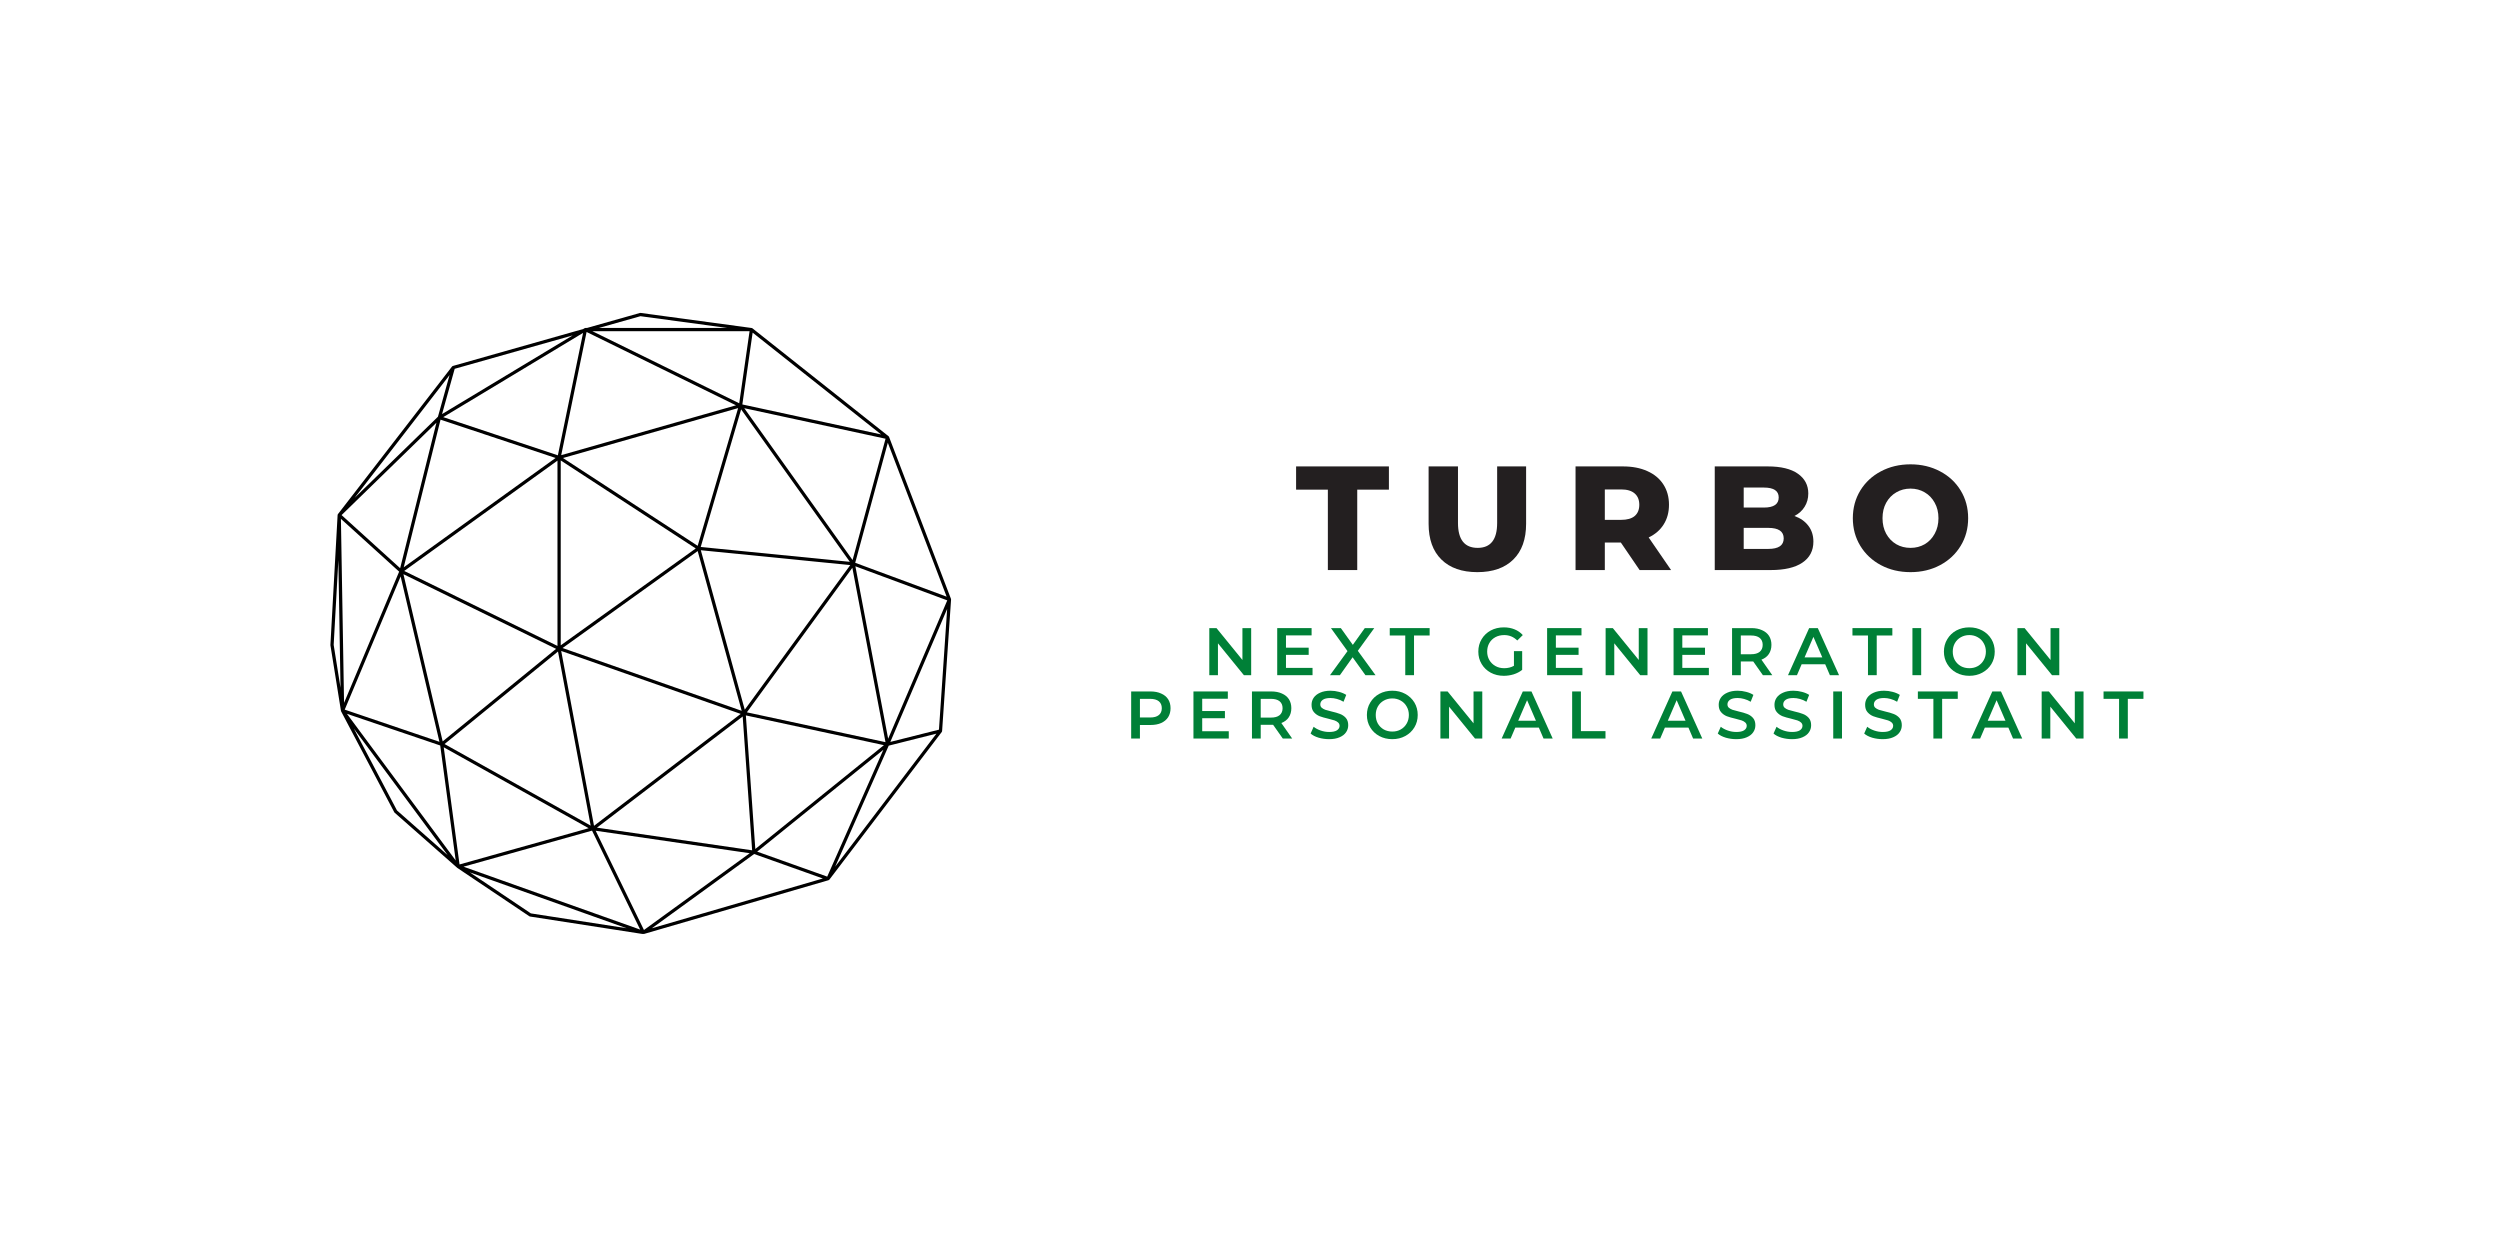 <svg xmlns="http://www.w3.org/2000/svg" width="375" viewBox="0 0 375 187.5" height="187.5" version="1.0"><defs><clipPath id="a"><path d="M 49.539 46.938 L 142.691 46.938 L 142.691 140.094 L 49.539 140.094 Z M 49.539 46.938"/></clipPath></defs><g clip-path="url(#a)"><path d="M 142.66 89.934 C 142.664 89.898 142.656 89.867 142.645 89.836 C 142.645 89.832 142.645 89.832 142.645 89.828 L 133.359 65.535 C 133.359 65.535 133.355 65.531 133.355 65.527 C 133.34 65.492 133.316 65.457 133.285 65.434 L 112.871 49.25 C 112.836 49.227 112.797 49.207 112.758 49.199 C 112.754 49.199 112.75 49.199 112.746 49.199 L 96.082 46.938 C 96.051 46.934 96.016 46.938 95.984 46.945 L 88.039 49.195 L 87.812 49.195 C 87.77 49.195 87.727 49.207 87.688 49.23 L 87.484 49.352 L 67.938 54.891 C 67.93 54.891 67.926 54.895 67.922 54.898 C 67.895 54.906 67.871 54.922 67.848 54.941 C 67.84 54.949 67.832 54.953 67.824 54.961 C 67.82 54.969 67.812 54.969 67.809 54.973 L 50.691 77.117 C 50.684 77.125 50.684 77.133 50.68 77.141 C 50.672 77.152 50.664 77.16 50.66 77.172 C 50.656 77.176 50.656 77.184 50.656 77.191 C 50.648 77.203 50.648 77.219 50.645 77.23 C 50.645 77.238 50.641 77.246 50.641 77.254 L 49.562 96.73 C 49.562 96.746 49.562 96.766 49.562 96.781 L 51.145 106.633 C 51.145 106.645 51.152 106.656 51.156 106.668 C 51.156 106.676 51.156 106.684 51.16 106.691 C 51.16 106.695 51.164 106.695 51.164 106.699 C 51.164 106.699 51.164 106.703 51.168 106.707 L 59.137 121.832 C 59.152 121.859 59.168 121.883 59.191 121.902 L 68.539 130.137 C 68.555 130.156 68.57 130.168 68.59 130.184 L 79.402 137.441 C 79.43 137.461 79.465 137.473 79.5 137.48 L 96.461 140.109 C 96.465 140.109 96.465 140.109 96.465 140.109 C 96.477 140.109 96.488 140.113 96.504 140.113 C 96.52 140.113 96.535 140.109 96.555 140.105 C 96.555 140.105 96.555 140.105 96.559 140.105 C 96.559 140.105 96.559 140.105 96.562 140.105 L 96.562 140.102 C 96.566 140.102 96.566 140.102 96.566 140.102 C 96.566 140.102 96.57 140.102 96.57 140.102 L 124.281 132.031 C 124.293 132.027 124.301 132.02 124.309 132.016 C 124.336 132.004 124.355 131.988 124.379 131.965 C 124.387 131.957 124.402 131.953 124.406 131.945 L 141.27 109.789 C 141.293 109.754 141.305 109.711 141.312 109.672 C 141.312 109.668 141.316 109.664 141.316 109.656 Z M 140.844 109.449 L 133.551 111.285 L 142.074 91.336 Z M 111.254 106.621 L 84.387 97.203 L 104.652 82.66 Z M 104.652 81.875 L 84.445 68.703 L 110.719 61.215 Z M 104.363 82.27 L 84.109 96.801 L 84.109 69.066 Z M 83.621 96.887 L 60.633 85.645 L 83.621 69.094 Z M 88.598 123.84 L 66.684 111.605 L 83.699 97.727 Z M 84.18 97.645 L 111.105 107.086 L 89.102 123.871 Z M 111.402 107.473 L 112.82 127.547 L 89.543 124.148 Z M 111.715 106.453 L 105.125 82.535 L 127.539 84.766 Z M 127.852 85.168 L 132.824 111.324 L 112.031 106.848 Z M 133.223 110.809 L 128.309 84.945 L 142.09 90.055 Z M 127.887 84.008 L 111.641 61.23 L 132.832 65.809 Z M 127.477 84.273 L 105.109 82.047 L 111.168 61.406 Z M 84.184 68.273 L 87.988 49.797 L 110.402 60.797 Z M 83.68 68.297 L 66.488 62.57 L 87.461 49.934 Z M 83.336 68.695 L 60.559 85.098 L 66.082 62.949 Z M 60.023 85.23 L 51.238 77.262 L 65.465 63.406 Z M 65.691 62.508 L 53.195 74.676 L 67.434 56.258 Z M 59.871 85.746 L 51.609 105.426 L 51.137 77.828 Z M 60.094 86.469 L 65.914 111.27 L 51.711 106.445 Z M 60.516 86.129 L 83.414 97.328 L 66.402 111.207 Z M 88.301 124.23 L 68.93 129.668 L 66.562 112.094 Z M 88.805 124.594 L 96.023 139.438 L 69.527 130.004 Z M 96.594 139.5 L 89.355 124.613 L 112.457 127.984 Z M 113.297 127.348 L 111.879 107.312 L 132.586 111.773 Z M 132.504 112.465 L 124.082 131.492 L 113.578 127.746 Z M 133.309 111.848 L 140.461 110.047 L 125.277 130 Z M 128.281 84.418 L 133.172 66.41 L 141.996 89.5 Z M 112.895 49.895 L 132.164 65.164 L 111.352 60.668 Z M 96.066 47.43 L 109.109 49.195 L 89.824 49.195 Z M 112.434 49.684 L 110.883 60.492 L 88.863 49.684 Z M 66.309 62.109 L 68.203 55.32 L 85.902 50.309 Z M 50.051 96.73 L 50.754 84.016 L 51.078 103.16 Z M 59.547 121.566 L 53.082 109.293 L 67.152 128.27 Z M 52.043 107.074 L 66.031 111.824 L 68.355 129.07 Z M 70.465 130.855 L 93.992 139.234 L 79.629 137.008 Z M 113.125 128.102 L 123.426 131.773 L 97.777 139.242 Z M 113.125 128.102"/></g><g fill="#231F20"><g><g><path d="M 4.859 -12.062 L 0.094 -12.062 L 0.094 -15.547 L 14.016 -15.547 L 14.016 -12.062 L 9.266 -12.062 L 9.266 0 L 4.859 0 Z M 4.859 -12.062" transform="translate(194.32 85.509)"/></g></g></g><g fill="#231F20"><g><g><path d="M 8.734 0.312 C 6.422 0.312 4.625 -0.316 3.344 -1.578 C 2.062 -2.836 1.422 -4.625 1.422 -6.938 L 1.422 -15.547 L 5.828 -15.547 L 5.828 -7.062 C 5.828 -4.57 6.812 -3.328 8.781 -3.328 C 10.727 -3.328 11.703 -4.57 11.703 -7.062 L 11.703 -15.547 L 16.047 -15.547 L 16.047 -6.938 C 16.047 -4.625 15.406 -2.836 14.125 -1.578 C 12.844 -0.316 11.047 0.312 8.734 0.312 Z M 8.734 0.312" transform="translate(212.869 85.509)"/></g></g></g><g fill="#231F20"><g><g><path d="M 8.359 -4.125 L 5.953 -4.125 L 5.953 0 L 1.562 0 L 1.562 -15.547 L 8.672 -15.547 C 10.078 -15.547 11.297 -15.312 12.328 -14.844 C 13.367 -14.383 14.172 -13.719 14.734 -12.844 C 15.297 -11.977 15.578 -10.961 15.578 -9.797 C 15.578 -8.672 15.312 -7.688 14.781 -6.844 C 14.258 -6.008 13.508 -5.359 12.531 -4.891 L 15.891 0 L 11.172 0 Z M 11.125 -9.797 C 11.125 -10.523 10.895 -11.086 10.438 -11.484 C 9.977 -11.891 9.301 -12.094 8.406 -12.094 L 5.953 -12.094 L 5.953 -7.531 L 8.406 -7.531 C 9.301 -7.531 9.977 -7.723 10.438 -8.109 C 10.895 -8.504 11.125 -9.066 11.125 -9.797 Z M 11.125 -9.797" transform="translate(234.77 85.509)"/></g></g></g><g fill="#231F20"><g><g><path d="M 13.516 -8.109 C 14.398 -7.797 15.094 -7.312 15.594 -6.656 C 16.102 -6 16.359 -5.203 16.359 -4.266 C 16.359 -2.898 15.805 -1.848 14.703 -1.109 C 13.609 -0.367 12.023 0 9.953 0 L 1.562 0 L 1.562 -15.547 L 9.516 -15.547 C 11.492 -15.547 13 -15.18 14.031 -14.453 C 15.07 -13.723 15.594 -12.734 15.594 -11.484 C 15.594 -10.742 15.41 -10.082 15.047 -9.5 C 14.691 -8.914 14.18 -8.453 13.516 -8.109 Z M 5.906 -12.375 L 5.906 -9.375 L 8.938 -9.375 C 10.414 -9.375 11.156 -9.879 11.156 -10.891 C 11.156 -11.879 10.414 -12.375 8.938 -12.375 Z M 9.594 -3.172 C 11.133 -3.172 11.906 -3.695 11.906 -4.75 C 11.906 -5.801 11.133 -6.328 9.594 -6.328 L 5.906 -6.328 L 5.906 -3.172 Z M 9.594 -3.172" transform="translate(255.65 85.509)"/></g></g></g><g fill="#231F20"><g><g><path d="M 9.406 0.312 C 7.758 0.312 6.281 -0.035 4.969 -0.734 C 3.656 -1.43 2.625 -2.395 1.875 -3.625 C 1.125 -4.852 0.75 -6.238 0.75 -7.781 C 0.75 -9.32 1.125 -10.707 1.875 -11.938 C 2.625 -13.164 3.656 -14.125 4.969 -14.812 C 6.281 -15.508 7.758 -15.859 9.406 -15.859 C 11.039 -15.859 12.516 -15.508 13.828 -14.812 C 15.141 -14.125 16.172 -13.164 16.922 -11.938 C 17.672 -10.707 18.047 -9.32 18.047 -7.781 C 18.047 -6.238 17.672 -4.852 16.922 -3.625 C 16.172 -2.395 15.141 -1.43 13.828 -0.734 C 12.516 -0.035 11.039 0.312 9.406 0.312 Z M 9.406 -3.328 C 10.188 -3.328 10.895 -3.508 11.531 -3.875 C 12.164 -4.25 12.664 -4.773 13.031 -5.453 C 13.406 -6.129 13.594 -6.906 13.594 -7.781 C 13.594 -8.656 13.406 -9.426 13.031 -10.094 C 12.664 -10.77 12.164 -11.289 11.531 -11.656 C 10.895 -12.031 10.188 -12.219 9.406 -12.219 C 8.613 -12.219 7.898 -12.031 7.266 -11.656 C 6.629 -11.289 6.125 -10.77 5.75 -10.094 C 5.383 -9.426 5.203 -8.656 5.203 -7.781 C 5.203 -6.906 5.383 -6.129 5.75 -5.453 C 6.125 -4.773 6.629 -4.25 7.266 -3.875 C 7.898 -3.508 8.613 -3.328 9.406 -3.328 Z M 9.406 -3.328" transform="translate(277.175 85.509)"/></g></g></g><g fill="#008037"><g><g><path d="M 7.234 -7.062 L 7.234 0 L 6.141 0 L 2.25 -4.781 L 2.25 0 L 0.953 0 L 0.953 -7.062 L 2.031 -7.062 L 5.922 -2.281 L 5.922 -7.062 Z M 7.234 -7.062" transform="translate(180.442 101.277)"/></g></g></g><g fill="#008037"><g><g><path d="M 6.25 -1.094 L 6.25 0 L 0.953 0 L 0.953 -7.062 L 6.109 -7.062 L 6.109 -5.969 L 2.266 -5.969 L 2.266 -4.125 L 5.672 -4.125 L 5.672 -3.047 L 2.266 -3.047 L 2.266 -1.094 Z M 6.25 -1.094" transform="translate(190.63 101.277)"/></g></g></g><g fill="#008037"><g><g><path d="M 5.406 0 L 3.484 -2.688 L 1.578 0 L 0.094 0 L 2.719 -3.609 L 0.234 -7.062 L 1.719 -7.062 L 3.516 -4.547 L 5.312 -7.062 L 6.734 -7.062 L 4.266 -3.656 L 6.922 0 Z M 5.406 0" transform="translate(199.407 101.277)"/></g></g></g><g fill="#008037"><g><g><path d="M 2.375 -5.953 L 0.047 -5.953 L 0.047 -7.062 L 6.031 -7.062 L 6.031 -5.953 L 3.688 -5.953 L 3.688 0 L 2.375 0 Z M 2.375 -5.953" transform="translate(208.415 101.277)"/></g></g></g><g fill="#008037"><g><g><path d="M 5.781 -3.609 L 7.016 -3.609 L 7.016 -0.797 C 6.648 -0.504 6.223 -0.281 5.734 -0.125 C 5.254 0.02 4.758 0.094 4.25 0.094 C 3.531 0.094 2.879 -0.062 2.297 -0.375 C 1.723 -0.688 1.27 -1.117 0.938 -1.672 C 0.602 -2.223 0.438 -2.844 0.438 -3.531 C 0.438 -4.227 0.602 -4.852 0.938 -5.406 C 1.27 -5.957 1.723 -6.391 2.297 -6.703 C 2.879 -7.016 3.535 -7.172 4.266 -7.172 C 4.859 -7.172 5.395 -7.07 5.875 -6.875 C 6.363 -6.676 6.773 -6.391 7.109 -6.016 L 6.281 -5.203 C 5.738 -5.742 5.086 -6.016 4.328 -6.016 C 3.828 -6.016 3.383 -5.91 3 -5.703 C 2.613 -5.492 2.312 -5.203 2.094 -4.828 C 1.875 -4.453 1.766 -4.02 1.766 -3.531 C 1.766 -3.062 1.875 -2.641 2.094 -2.266 C 2.312 -1.891 2.613 -1.594 3 -1.375 C 3.383 -1.156 3.82 -1.047 4.312 -1.047 C 4.863 -1.047 5.352 -1.164 5.781 -1.406 Z M 5.781 -3.609" transform="translate(221.31 101.277)"/></g></g></g><g fill="#008037"><g><g><path d="M 6.25 -1.094 L 6.25 0 L 0.953 0 L 0.953 -7.062 L 6.109 -7.062 L 6.109 -5.969 L 2.266 -5.969 L 2.266 -4.125 L 5.672 -4.125 L 5.672 -3.047 L 2.266 -3.047 L 2.266 -1.094 Z M 6.25 -1.094" transform="translate(231.114 101.277)"/></g></g></g><g fill="#008037"><g><g><path d="M 7.234 -7.062 L 7.234 0 L 6.141 0 L 2.25 -4.781 L 2.25 0 L 0.953 0 L 0.953 -7.062 L 2.031 -7.062 L 5.922 -2.281 L 5.922 -7.062 Z M 7.234 -7.062" transform="translate(239.891 101.277)"/></g></g></g><g fill="#008037"><g><g><path d="M 6.25 -1.094 L 6.25 0 L 0.953 0 L 0.953 -7.062 L 6.109 -7.062 L 6.109 -5.969 L 2.266 -5.969 L 2.266 -4.125 L 5.672 -4.125 L 5.672 -3.047 L 2.266 -3.047 L 2.266 -1.094 Z M 6.25 -1.094" transform="translate(250.08 101.277)"/></g></g></g><g fill="#008037"><g><g><path d="M 5.578 0 L 4.125 -2.062 C 4.062 -2.062 3.973 -2.062 3.859 -2.062 L 2.266 -2.062 L 2.266 0 L 0.953 0 L 0.953 -7.062 L 3.859 -7.062 C 4.473 -7.062 5.004 -6.957 5.453 -6.75 C 5.91 -6.551 6.258 -6.266 6.5 -5.891 C 6.738 -5.516 6.859 -5.066 6.859 -4.547 C 6.859 -4.016 6.727 -3.555 6.469 -3.172 C 6.219 -2.797 5.848 -2.516 5.359 -2.328 L 6.984 0 Z M 5.547 -4.547 C 5.547 -5.004 5.395 -5.352 5.094 -5.594 C 4.801 -5.832 4.367 -5.953 3.797 -5.953 L 2.266 -5.953 L 2.266 -3.141 L 3.797 -3.141 C 4.367 -3.141 4.801 -3.258 5.094 -3.5 C 5.395 -3.75 5.547 -4.098 5.547 -4.547 Z M 5.547 -4.547" transform="translate(258.856 101.277)"/></g></g></g><g fill="#008037"><g><g><path d="M 5.531 -1.641 L 2 -1.641 L 1.297 0 L -0.047 0 L 3.125 -7.062 L 4.422 -7.062 L 7.609 0 L 6.234 0 Z M 5.094 -2.672 L 3.766 -5.75 L 2.438 -2.672 Z M 5.094 -2.672" transform="translate(268.248 101.277)"/></g></g></g><g fill="#008037"><g><g><path d="M 2.375 -5.953 L 0.047 -5.953 L 0.047 -7.062 L 6.031 -7.062 L 6.031 -5.953 L 3.688 -5.953 L 3.688 0 L 2.375 0 Z M 2.375 -5.953" transform="translate(277.821 101.277)"/></g></g></g><g fill="#008037"><g><g><path d="M 0.953 -7.062 L 2.266 -7.062 L 2.266 0 L 0.953 0 Z M 0.953 -7.062" transform="translate(285.912 101.277)"/></g></g></g><g fill="#008037"><g><g><path d="M 4.25 0.094 C 3.531 0.094 2.879 -0.062 2.297 -0.375 C 1.723 -0.688 1.27 -1.117 0.938 -1.672 C 0.602 -2.223 0.438 -2.844 0.438 -3.531 C 0.438 -4.219 0.602 -4.836 0.938 -5.391 C 1.27 -5.953 1.723 -6.391 2.297 -6.703 C 2.879 -7.016 3.531 -7.172 4.25 -7.172 C 4.969 -7.172 5.613 -7.016 6.188 -6.703 C 6.77 -6.391 7.227 -5.957 7.562 -5.406 C 7.895 -4.852 8.062 -4.227 8.062 -3.531 C 8.062 -2.844 7.895 -2.223 7.562 -1.672 C 7.227 -1.117 6.77 -0.688 6.188 -0.375 C 5.613 -0.062 4.969 0.094 4.25 0.094 Z M 4.25 -1.047 C 4.719 -1.047 5.141 -1.148 5.516 -1.359 C 5.898 -1.578 6.195 -1.875 6.406 -2.25 C 6.625 -2.633 6.734 -3.062 6.734 -3.531 C 6.734 -4 6.625 -4.422 6.406 -4.797 C 6.195 -5.18 5.898 -5.477 5.516 -5.688 C 5.141 -5.906 4.719 -6.016 4.25 -6.016 C 3.781 -6.016 3.352 -5.906 2.969 -5.688 C 2.594 -5.477 2.297 -5.18 2.078 -4.797 C 1.867 -4.422 1.766 -4 1.766 -3.531 C 1.766 -3.062 1.867 -2.633 2.078 -2.25 C 2.297 -1.875 2.594 -1.578 2.969 -1.359 C 3.352 -1.148 3.781 -1.047 4.25 -1.047 Z M 4.25 -1.047" transform="translate(291.149 101.277)"/></g></g></g><g fill="#008037"><g><g><path d="M 7.234 -7.062 L 7.234 0 L 6.141 0 L 2.25 -4.781 L 2.25 0 L 0.953 0 L 0.953 -7.062 L 2.031 -7.062 L 5.922 -2.281 L 5.922 -7.062 Z M 7.234 -7.062" transform="translate(301.66 101.277)"/></g></g></g><g fill="#008037"><g><g><path d="M 3.859 -7.062 C 4.473 -7.062 5.004 -6.957 5.453 -6.75 C 5.91 -6.551 6.258 -6.266 6.5 -5.891 C 6.738 -5.516 6.859 -5.066 6.859 -4.547 C 6.859 -4.035 6.738 -3.586 6.5 -3.203 C 6.258 -2.828 5.91 -2.535 5.453 -2.328 C 5.004 -2.129 4.473 -2.031 3.859 -2.031 L 2.266 -2.031 L 2.266 0 L 0.953 0 L 0.953 -7.062 Z M 3.797 -3.156 C 4.367 -3.156 4.801 -3.273 5.094 -3.516 C 5.395 -3.754 5.547 -4.098 5.547 -4.547 C 5.547 -5.004 5.395 -5.352 5.094 -5.594 C 4.801 -5.832 4.367 -5.953 3.797 -5.953 L 2.266 -5.953 L 2.266 -3.156 Z M 3.797 -3.156" transform="translate(168.723 110.78)"/></g></g></g><g fill="#008037"><g><g><path d="M 6.25 -1.094 L 6.25 0 L 0.953 0 L 0.953 -7.062 L 6.109 -7.062 L 6.109 -5.969 L 2.266 -5.969 L 2.266 -4.125 L 5.672 -4.125 L 5.672 -3.047 L 2.266 -3.047 L 2.266 -1.094 Z M 6.25 -1.094" transform="translate(178.065 110.78)"/></g></g></g><g fill="#008037"><g><g><path d="M 5.578 0 L 4.125 -2.062 C 4.062 -2.062 3.973 -2.062 3.859 -2.062 L 2.266 -2.062 L 2.266 0 L 0.953 0 L 0.953 -7.062 L 3.859 -7.062 C 4.473 -7.062 5.004 -6.957 5.453 -6.75 C 5.91 -6.551 6.258 -6.266 6.5 -5.891 C 6.738 -5.516 6.859 -5.066 6.859 -4.547 C 6.859 -4.016 6.727 -3.555 6.469 -3.172 C 6.219 -2.797 5.848 -2.516 5.359 -2.328 L 6.984 0 Z M 5.547 -4.547 C 5.547 -5.004 5.395 -5.352 5.094 -5.594 C 4.801 -5.832 4.367 -5.953 3.797 -5.953 L 2.266 -5.953 L 2.266 -3.141 L 3.797 -3.141 C 4.367 -3.141 4.801 -3.258 5.094 -3.5 C 5.395 -3.75 5.547 -4.098 5.547 -4.547 Z M 5.547 -4.547" transform="translate(186.841 110.78)"/></g></g></g><g fill="#008037"><g><g><path d="M 3.141 0.094 C 2.598 0.094 2.07 0.02 1.562 -0.125 C 1.051 -0.281 0.648 -0.488 0.359 -0.75 L 0.812 -1.766 C 1.094 -1.535 1.441 -1.348 1.859 -1.203 C 2.285 -1.055 2.711 -0.984 3.141 -0.984 C 3.66 -0.984 4.051 -1.066 4.312 -1.234 C 4.57 -1.41 4.703 -1.633 4.703 -1.906 C 4.703 -2.102 4.629 -2.27 4.484 -2.406 C 4.336 -2.539 4.156 -2.645 3.938 -2.719 C 3.719 -2.789 3.414 -2.875 3.031 -2.969 C 2.488 -3.094 2.051 -3.219 1.719 -3.344 C 1.383 -3.477 1.098 -3.68 0.859 -3.953 C 0.617 -4.223 0.5 -4.594 0.5 -5.062 C 0.5 -5.445 0.602 -5.797 0.812 -6.109 C 1.031 -6.43 1.352 -6.688 1.781 -6.875 C 2.207 -7.07 2.727 -7.172 3.344 -7.172 C 3.781 -7.172 4.207 -7.113 4.625 -7 C 5.039 -6.895 5.398 -6.742 5.703 -6.547 L 5.297 -5.516 C 4.984 -5.703 4.656 -5.844 4.312 -5.938 C 3.977 -6.031 3.656 -6.078 3.344 -6.078 C 2.82 -6.078 2.438 -5.988 2.188 -5.812 C 1.938 -5.633 1.812 -5.406 1.812 -5.125 C 1.812 -4.914 1.879 -4.75 2.016 -4.625 C 2.16 -4.5 2.344 -4.395 2.562 -4.312 C 2.789 -4.238 3.098 -4.156 3.484 -4.062 C 4.004 -3.945 4.43 -3.82 4.766 -3.688 C 5.109 -3.562 5.398 -3.363 5.641 -3.094 C 5.879 -2.82 6 -2.457 6 -2 C 6 -1.602 5.891 -1.25 5.672 -0.938 C 5.461 -0.625 5.141 -0.375 4.703 -0.188 C 4.273 0 3.754 0.094 3.141 0.094 Z M 3.141 0.094" transform="translate(196.233 110.78)"/></g></g></g><g fill="#008037"><g><g><path d="M 4.25 0.094 C 3.531 0.094 2.879 -0.062 2.297 -0.375 C 1.723 -0.688 1.27 -1.117 0.938 -1.672 C 0.602 -2.223 0.438 -2.844 0.438 -3.531 C 0.438 -4.219 0.602 -4.836 0.938 -5.391 C 1.27 -5.953 1.723 -6.391 2.297 -6.703 C 2.879 -7.016 3.531 -7.172 4.25 -7.172 C 4.969 -7.172 5.613 -7.016 6.188 -6.703 C 6.77 -6.391 7.227 -5.957 7.562 -5.406 C 7.895 -4.852 8.062 -4.227 8.062 -3.531 C 8.062 -2.844 7.895 -2.223 7.562 -1.672 C 7.227 -1.117 6.77 -0.688 6.188 -0.375 C 5.613 -0.062 4.969 0.094 4.25 0.094 Z M 4.25 -1.047 C 4.719 -1.047 5.141 -1.148 5.516 -1.359 C 5.898 -1.578 6.195 -1.875 6.406 -2.25 C 6.625 -2.633 6.734 -3.062 6.734 -3.531 C 6.734 -4 6.625 -4.422 6.406 -4.797 C 6.195 -5.18 5.898 -5.477 5.516 -5.688 C 5.141 -5.906 4.719 -6.016 4.25 -6.016 C 3.781 -6.016 3.352 -5.906 2.969 -5.688 C 2.594 -5.477 2.297 -5.18 2.078 -4.797 C 1.867 -4.422 1.766 -4 1.766 -3.531 C 1.766 -3.062 1.867 -2.633 2.078 -2.25 C 2.297 -1.875 2.594 -1.578 2.969 -1.359 C 3.352 -1.148 3.781 -1.047 4.25 -1.047 Z M 4.25 -1.047" transform="translate(204.596 110.78)"/></g></g></g><g fill="#008037"><g><g><path d="M 7.234 -7.062 L 7.234 0 L 6.141 0 L 2.25 -4.781 L 2.25 0 L 0.953 0 L 0.953 -7.062 L 2.031 -7.062 L 5.922 -2.281 L 5.922 -7.062 Z M 7.234 -7.062" transform="translate(215.108 110.78)"/></g></g></g><g fill="#008037"><g><g><path d="M 5.531 -1.641 L 2 -1.641 L 1.297 0 L -0.047 0 L 3.125 -7.062 L 4.422 -7.062 L 7.609 0 L 6.234 0 Z M 5.094 -2.672 L 3.766 -5.75 L 2.438 -2.672 Z M 5.094 -2.672" transform="translate(225.296 110.78)"/></g></g></g><g fill="#008037"><g><g><path d="M 0.953 -7.062 L 2.266 -7.062 L 2.266 -1.109 L 5.953 -1.109 L 5.953 0 L 0.953 0 Z M 0.953 -7.062" transform="translate(234.87 110.78)"/></g></g></g><g fill="#008037"><g><g><path d="M 5.531 -1.641 L 2 -1.641 L 1.297 0 L -0.047 0 L 3.125 -7.062 L 4.422 -7.062 L 7.609 0 L 6.234 0 Z M 5.094 -2.672 L 3.766 -5.75 L 2.438 -2.672 Z M 5.094 -2.672" transform="translate(247.733 110.78)"/></g></g></g><g fill="#008037"><g><g><path d="M 3.141 0.094 C 2.598 0.094 2.07 0.02 1.562 -0.125 C 1.051 -0.281 0.648 -0.488 0.359 -0.75 L 0.812 -1.766 C 1.094 -1.535 1.441 -1.348 1.859 -1.203 C 2.285 -1.055 2.711 -0.984 3.141 -0.984 C 3.66 -0.984 4.051 -1.066 4.312 -1.234 C 4.57 -1.41 4.703 -1.633 4.703 -1.906 C 4.703 -2.102 4.629 -2.27 4.484 -2.406 C 4.336 -2.539 4.156 -2.645 3.938 -2.719 C 3.719 -2.789 3.414 -2.875 3.031 -2.969 C 2.488 -3.094 2.051 -3.219 1.719 -3.344 C 1.383 -3.477 1.098 -3.68 0.859 -3.953 C 0.617 -4.223 0.5 -4.594 0.5 -5.062 C 0.5 -5.445 0.602 -5.797 0.812 -6.109 C 1.031 -6.43 1.352 -6.688 1.781 -6.875 C 2.207 -7.07 2.727 -7.172 3.344 -7.172 C 3.781 -7.172 4.207 -7.113 4.625 -7 C 5.039 -6.895 5.398 -6.742 5.703 -6.547 L 5.297 -5.516 C 4.984 -5.703 4.656 -5.844 4.312 -5.938 C 3.977 -6.031 3.656 -6.078 3.344 -6.078 C 2.82 -6.078 2.438 -5.988 2.188 -5.812 C 1.938 -5.633 1.812 -5.406 1.812 -5.125 C 1.812 -4.914 1.879 -4.75 2.016 -4.625 C 2.16 -4.5 2.344 -4.395 2.562 -4.312 C 2.789 -4.238 3.098 -4.156 3.484 -4.062 C 4.004 -3.945 4.43 -3.82 4.766 -3.688 C 5.109 -3.562 5.398 -3.363 5.641 -3.094 C 5.879 -2.82 6 -2.457 6 -2 C 6 -1.602 5.891 -1.25 5.672 -0.938 C 5.461 -0.625 5.141 -0.375 4.703 -0.188 C 4.273 0 3.754 0.094 3.141 0.094 Z M 3.141 0.094" transform="translate(257.306 110.78)"/></g></g></g><g fill="#008037"><g><g><path d="M 3.141 0.094 C 2.598 0.094 2.07 0.02 1.562 -0.125 C 1.051 -0.281 0.648 -0.488 0.359 -0.75 L 0.812 -1.766 C 1.094 -1.535 1.441 -1.348 1.859 -1.203 C 2.285 -1.055 2.711 -0.984 3.141 -0.984 C 3.66 -0.984 4.051 -1.066 4.312 -1.234 C 4.57 -1.41 4.703 -1.633 4.703 -1.906 C 4.703 -2.102 4.629 -2.27 4.484 -2.406 C 4.336 -2.539 4.156 -2.645 3.938 -2.719 C 3.719 -2.789 3.414 -2.875 3.031 -2.969 C 2.488 -3.094 2.051 -3.219 1.719 -3.344 C 1.383 -3.477 1.098 -3.68 0.859 -3.953 C 0.617 -4.223 0.5 -4.594 0.5 -5.062 C 0.5 -5.445 0.602 -5.797 0.812 -6.109 C 1.031 -6.43 1.352 -6.688 1.781 -6.875 C 2.207 -7.07 2.727 -7.172 3.344 -7.172 C 3.781 -7.172 4.207 -7.113 4.625 -7 C 5.039 -6.895 5.398 -6.742 5.703 -6.547 L 5.297 -5.516 C 4.984 -5.703 4.656 -5.844 4.312 -5.938 C 3.977 -6.031 3.656 -6.078 3.344 -6.078 C 2.82 -6.078 2.438 -5.988 2.188 -5.812 C 1.938 -5.633 1.812 -5.406 1.812 -5.125 C 1.812 -4.914 1.879 -4.75 2.016 -4.625 C 2.16 -4.5 2.344 -4.395 2.562 -4.312 C 2.789 -4.238 3.098 -4.156 3.484 -4.062 C 4.004 -3.945 4.43 -3.82 4.766 -3.688 C 5.109 -3.562 5.398 -3.363 5.641 -3.094 C 5.879 -2.82 6 -2.457 6 -2 C 6 -1.602 5.891 -1.25 5.672 -0.938 C 5.461 -0.625 5.141 -0.375 4.703 -0.188 C 4.273 0 3.754 0.094 3.141 0.094 Z M 3.141 0.094" transform="translate(265.67 110.78)"/></g></g></g><g fill="#008037"><g><g><path d="M 0.953 -7.062 L 2.266 -7.062 L 2.266 0 L 0.953 0 Z M 0.953 -7.062" transform="translate(274.033 110.78)"/></g></g></g><g fill="#008037"><g><g><path d="M 3.141 0.094 C 2.598 0.094 2.07 0.02 1.562 -0.125 C 1.051 -0.281 0.648 -0.488 0.359 -0.75 L 0.812 -1.766 C 1.094 -1.535 1.441 -1.348 1.859 -1.203 C 2.285 -1.055 2.711 -0.984 3.141 -0.984 C 3.66 -0.984 4.051 -1.066 4.312 -1.234 C 4.57 -1.41 4.703 -1.633 4.703 -1.906 C 4.703 -2.102 4.629 -2.27 4.484 -2.406 C 4.336 -2.539 4.156 -2.645 3.938 -2.719 C 3.719 -2.789 3.414 -2.875 3.031 -2.969 C 2.488 -3.094 2.051 -3.219 1.719 -3.344 C 1.383 -3.477 1.098 -3.68 0.859 -3.953 C 0.617 -4.223 0.5 -4.594 0.5 -5.062 C 0.5 -5.445 0.602 -5.797 0.812 -6.109 C 1.031 -6.43 1.352 -6.688 1.781 -6.875 C 2.207 -7.07 2.727 -7.172 3.344 -7.172 C 3.781 -7.172 4.207 -7.113 4.625 -7 C 5.039 -6.895 5.398 -6.742 5.703 -6.547 L 5.297 -5.516 C 4.984 -5.703 4.656 -5.844 4.312 -5.938 C 3.977 -6.031 3.656 -6.078 3.344 -6.078 C 2.82 -6.078 2.438 -5.988 2.188 -5.812 C 1.938 -5.633 1.812 -5.406 1.812 -5.125 C 1.812 -4.914 1.879 -4.75 2.016 -4.625 C 2.16 -4.5 2.344 -4.395 2.562 -4.312 C 2.789 -4.238 3.098 -4.156 3.484 -4.062 C 4.004 -3.945 4.43 -3.82 4.766 -3.688 C 5.109 -3.562 5.398 -3.363 5.641 -3.094 C 5.879 -2.82 6 -2.457 6 -2 C 6 -1.602 5.891 -1.25 5.672 -0.938 C 5.461 -0.625 5.141 -0.375 4.703 -0.188 C 4.273 0 3.754 0.094 3.141 0.094 Z M 3.141 0.094" transform="translate(279.27 110.78)"/></g></g></g><g fill="#008037"><g><g><path d="M 2.375 -5.953 L 0.047 -5.953 L 0.047 -7.062 L 6.031 -7.062 L 6.031 -5.953 L 3.688 -5.953 L 3.688 0 L 2.375 0 Z M 2.375 -5.953" transform="translate(287.633 110.78)"/></g></g></g><g fill="#008037"><g><g><path d="M 5.531 -1.641 L 2 -1.641 L 1.297 0 L -0.047 0 L 3.125 -7.062 L 4.422 -7.062 L 7.609 0 L 6.234 0 Z M 5.094 -2.672 L 3.766 -5.75 L 2.438 -2.672 Z M 5.094 -2.672" transform="translate(295.723 110.78)"/></g></g></g><g fill="#008037"><g><g><path d="M 7.234 -7.062 L 7.234 0 L 6.141 0 L 2.25 -4.781 L 2.25 0 L 0.953 0 L 0.953 -7.062 L 2.031 -7.062 L 5.922 -2.281 L 5.922 -7.062 Z M 7.234 -7.062" transform="translate(305.297 110.78)"/></g></g></g><g fill="#008037"><g><g><path d="M 2.375 -5.953 L 0.047 -5.953 L 0.047 -7.062 L 6.031 -7.062 L 6.031 -5.953 L 3.688 -5.953 L 3.688 0 L 2.375 0 Z M 2.375 -5.953" transform="translate(315.485 110.78)"/></g></g></g></svg>